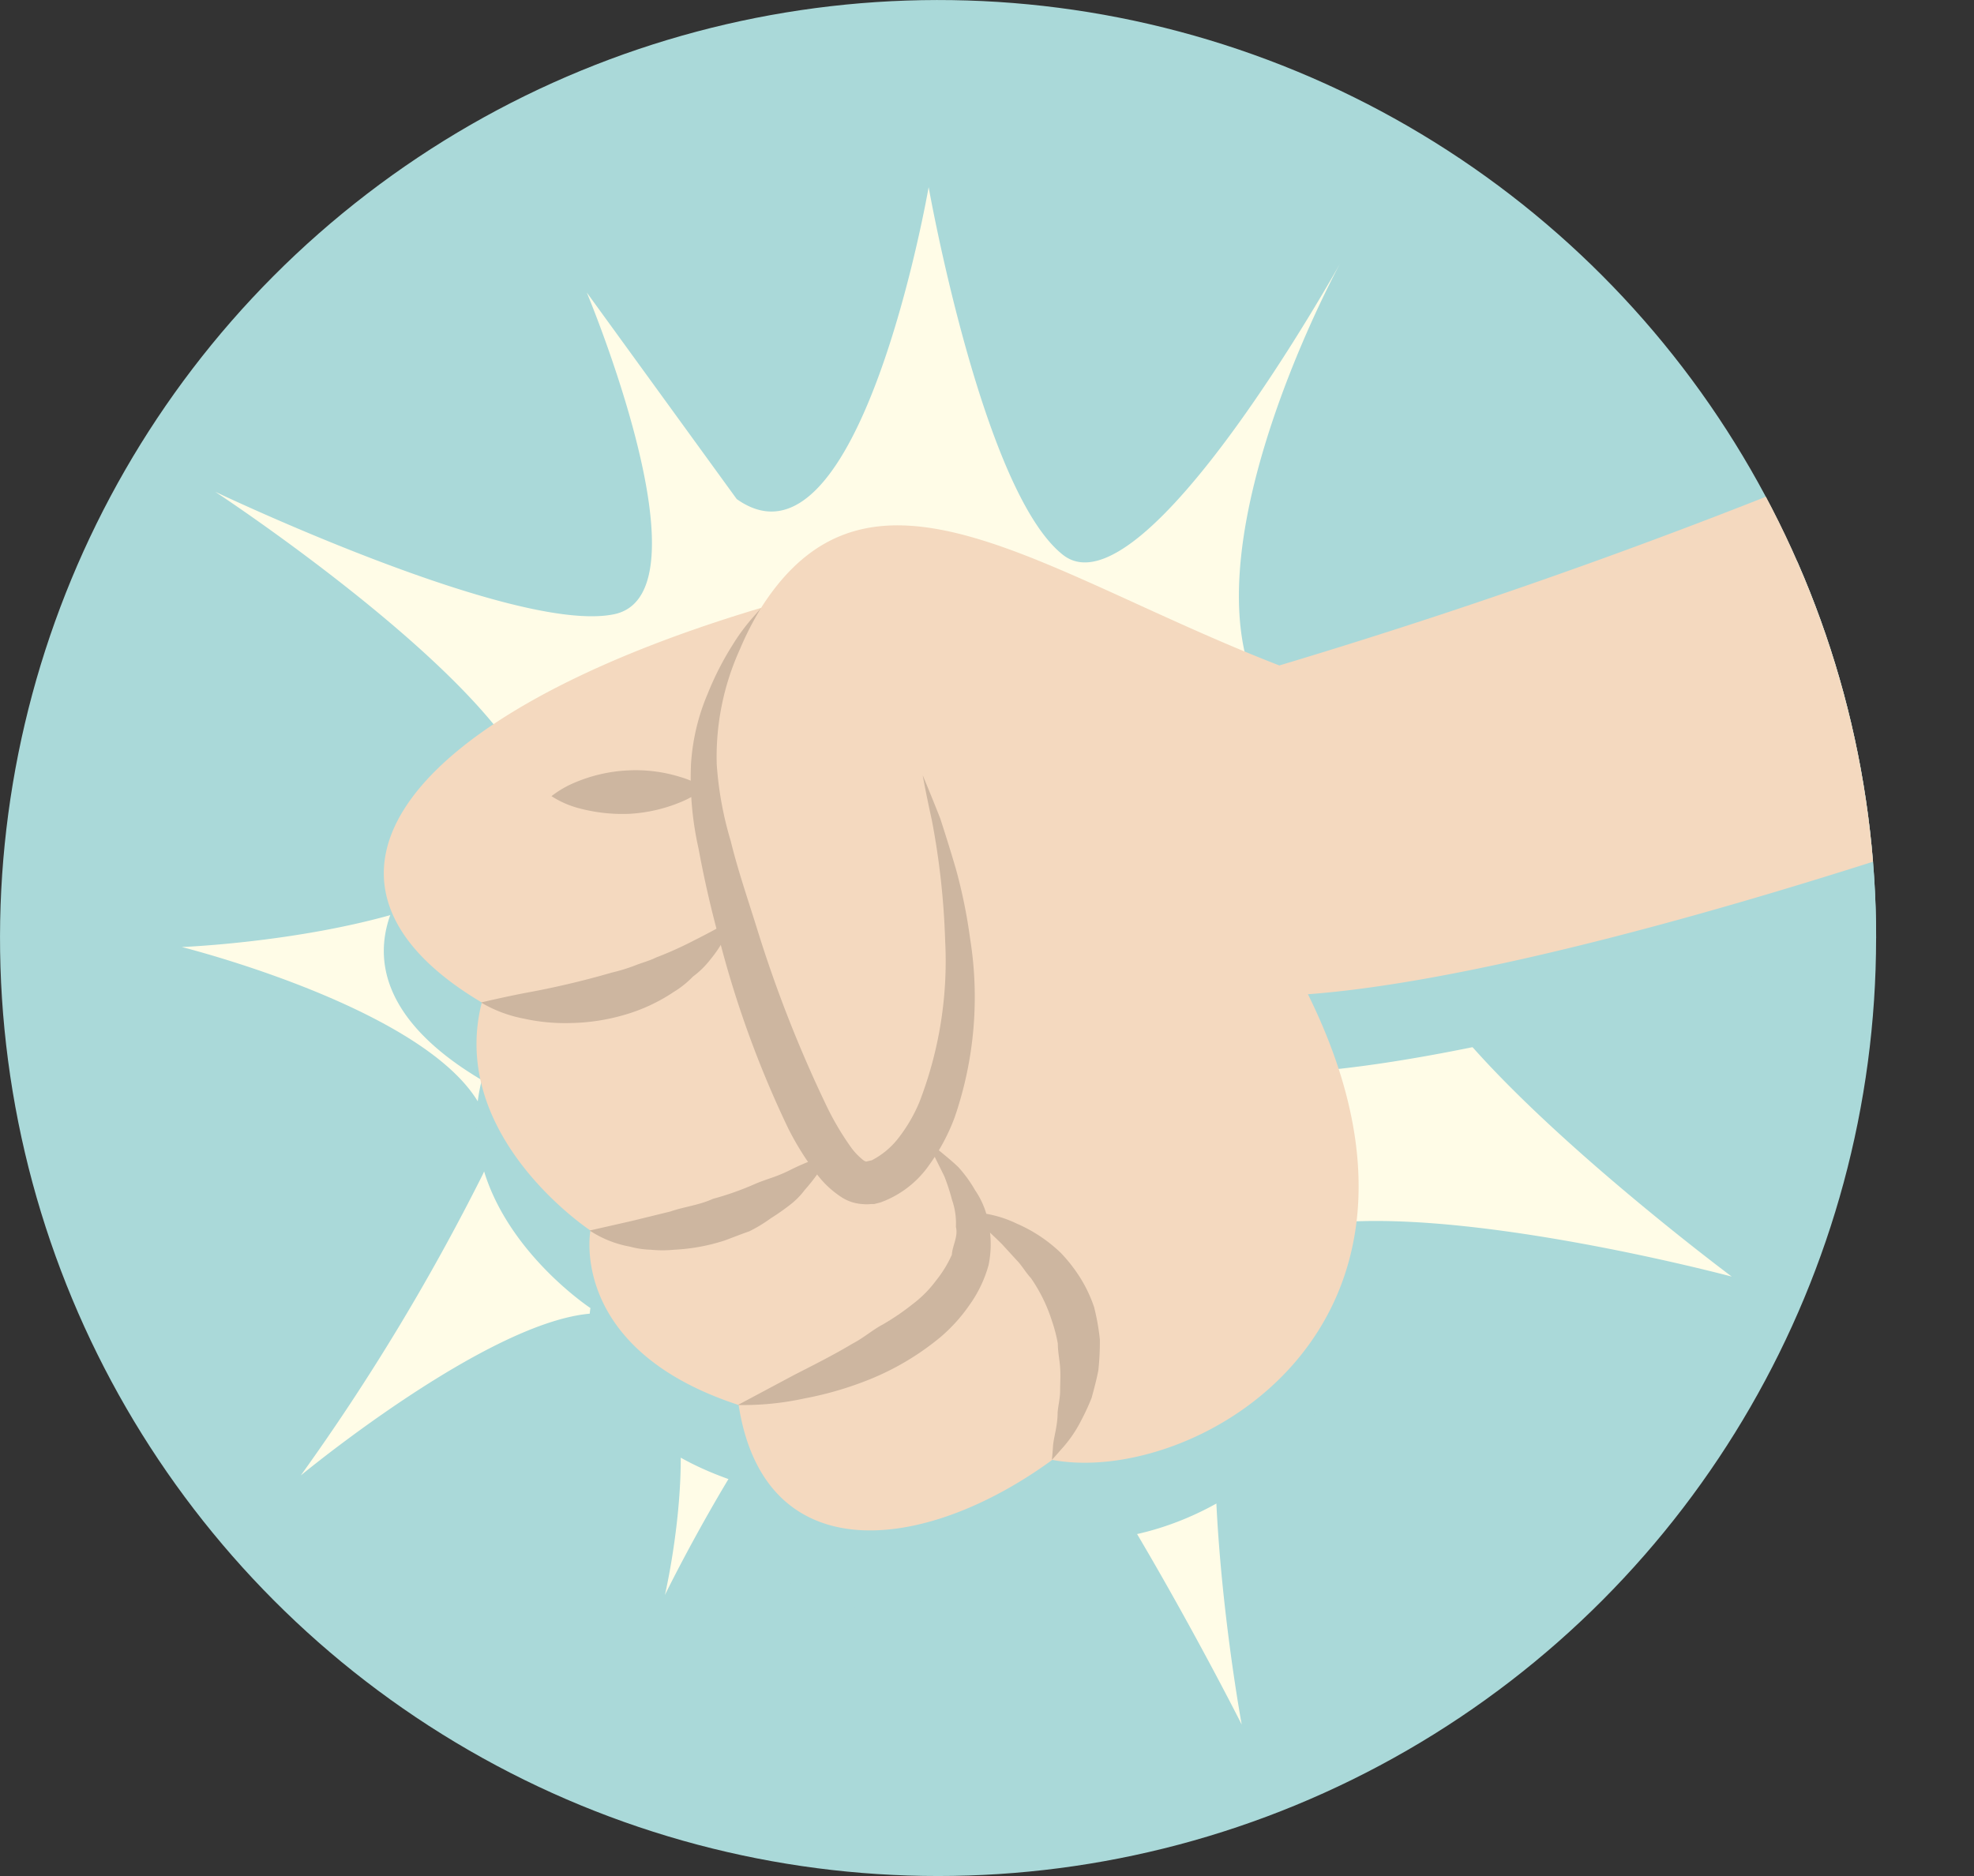 <svg xmlns="http://www.w3.org/2000/svg" xmlns:xlink="http://www.w3.org/1999/xlink" viewBox="0 0 102.84 97.75"><rect x="0" y="0" width="102.84" height="97.75" fill="#333333" stroke="none"/><defs><style>.cls-1{fill:none;}.cls-2{isolation:isolate;}.cls-3{clip-path:url(#clip-path);}.cls-4,.cls-6{fill:#aad9d9;}.cls-5{fill:#fffce7;}.cls-6{mix-blend-mode:multiply;}.cls-7{fill:#f4d9bf;}.cls-8{fill:#cdb6a0;}</style><clipPath id="clip-path"><circle class="cls-1" cx="48.87" cy="48.87" r="48.87" transform="translate(-14.98 75.32) rotate(-67.5)"/></clipPath></defs><g class="cls-2"><g id="Calque_2" data-name="Calque 2"><g id="Layer_1" data-name="Layer 1"><g class="cls-3"><circle class="cls-4" cx="48.87" cy="48.87" r="48.87"/><path class="cls-5" d="M69.83,13.7S59.57,32.2,55.38,28.91s-7-19.16-7-19.16-3.6,20.8-10,16.25L30.57,15.24S37.14,30.92,32,32s-20.79-6.38-20.79-6.38S31.49,38.94,27.47,43.87s-18,5.47-18,5.47,19,4.74,15.68,11.85a115.56,115.56,0,0,1-9.48,15.68s13-10.75,17.33-8,1.64,14.23,1.64,14.23S43.7,64.48,49,66.85s15.69,23,15.69,23-4.38-23.7,2.37-25.71,23.16,2.37,23.16,2.37-17.87-13.31-17-18.42,11.49-13,11.49-13-14.88,6.11-18.06,2.56C60.48,30.74,69.83,13.7,69.83,13.7Z"/><path class="cls-6" d="M39.65,35.71c5.72-9,14.57-1.82,27,3a318.66,318.66,0,0,0,33.17-12l3.06,20.48c-14.87,5-27.2,8.09-34.74,8.65,8.62,17.43-6,25.64-13.32,24.25-6.7,4.9-15,5.8-16.34-2.85-8.91-2.91-7.72-9.09-7.72-9.09s-7.44-4.9-5.66-11.88C14.6,50.06,20.71,41.37,39.65,35.71Z"/><path class="cls-7" d="M39.65,31.67c5.72-9,14.57-1.82,27,3a316.38,316.38,0,0,0,33.17-12l3.06,20.49c-14.87,5-27.2,8.08-34.74,8.64,8.62,17.43-6,25.64-13.32,24.26-6.7,4.89-15,5.79-16.34-2.86-8.91-2.91-7.72-9.09-7.72-9.09s-7.44-4.9-5.66-11.88C14.6,46,20.71,37.33,39.65,31.67Z"/><path class="cls-8" d="M39.65,31.67s-.14.18-.42.49a10.47,10.47,0,0,0-1.07,1.45,15.51,15.51,0,0,0-1.29,2.53A11.08,11.08,0,0,0,36,39.8a16.76,16.76,0,0,0,.39,4.4c.28,1.51.63,3.08,1.07,4.68a53.89,53.89,0,0,0,3.6,9.9,15,15,0,0,0,1.51,2.41,5,5,0,0,0,1.22,1.15,2.25,2.25,0,0,0,1.12.39,2.08,2.08,0,0,0,.47,0l.16,0,.32-.08a5.28,5.28,0,0,0,2.58-2,10.36,10.36,0,0,0,1.3-2.45,19.25,19.25,0,0,0,.8-9.3,27.3,27.3,0,0,0-.73-3.59c-.29-1-.59-1.94-.83-2.68-.57-1.44-.91-2.24-.91-2.24s.15.86.48,2.36a39.86,39.86,0,0,1,.69,6.26,20.36,20.36,0,0,1-1.35,8.43A8.22,8.22,0,0,1,46.8,59.3a4.19,4.19,0,0,1-1.38,1.15l-.31.07-.16,0c.24,0,.08,0,.15,0s0,0-.09-.05a3.38,3.38,0,0,1-.65-.66,14.72,14.72,0,0,1-1.24-2.07,67.09,67.09,0,0,1-3.7-9.42c-.49-1.56-1-3.06-1.35-4.5a18.15,18.15,0,0,1-.73-4,13.54,13.54,0,0,1,1.21-6A16,16,0,0,1,39.65,31.67Z"/><path class="cls-8" d="M25.06,52.23a6.9,6.9,0,0,0,2.23.84,9.9,9.9,0,0,0,2.42.23,10.62,10.62,0,0,0,2.8-.42,9.16,9.16,0,0,0,2.59-1.2,4.94,4.94,0,0,0,1-.8A4.59,4.59,0,0,0,37,50a6.61,6.61,0,0,0,1.17-2.09s-.84.5-2,1.08a19.4,19.4,0,0,1-2,.9c-.34.17-.74.27-1.11.42a9.46,9.46,0,0,1-1.18.36,45,45,0,0,1-4.56,1.07C26,52,25.06,52.23,25.06,52.23Z"/><path class="cls-8" d="M28.73,41.48a5,5,0,0,0,1.29.59,8.78,8.78,0,0,0,2.77.33,8.17,8.17,0,0,0,2.72-.63,5.1,5.1,0,0,0,1.2-.71,4.66,4.66,0,0,0-1.27-.58,7.81,7.81,0,0,0-2.77-.34,8.06,8.06,0,0,0-2.72.63A5.26,5.26,0,0,0,28.73,41.48Z"/><path class="cls-8" d="M30.72,64.11a5.6,5.6,0,0,0,2.1.84,4.61,4.61,0,0,0,1.08.16,6.24,6.24,0,0,0,1.23,0,10.06,10.06,0,0,0,2.62-.48c.43-.16.86-.33,1.29-.48a7.76,7.76,0,0,0,1.12-.68,11.66,11.66,0,0,0,1-.7,4,4,0,0,0,.77-.78,9.78,9.78,0,0,0,1.29-1.84,12,12,0,0,0-2,.78,7.6,7.6,0,0,1-.9.39c-.34.12-.68.23-1,.37a15.17,15.17,0,0,1-2.18.77c-.72.33-1.5.41-2.22.66l-2,.49Z"/><path class="cls-8" d="M38.44,73.2a14.85,14.85,0,0,0,3.46-.34,17.93,17.93,0,0,0,3.42-1A14,14,0,0,0,49,69.66,8.61,8.61,0,0,0,50.5,68a6.6,6.6,0,0,0,1-2.08,5.36,5.36,0,0,0,0-2.19,4.39,4.39,0,0,0-.7-1.72,6.78,6.78,0,0,0-.87-1.2c-.32-.31-.61-.54-.85-.74-.47-.39-.75-.6-.75-.6l.4.87.47.95a11.11,11.11,0,0,1,.4,1.23,3.69,3.69,0,0,1,.2,1.4c.13.5-.19,1-.21,1.45a6.11,6.11,0,0,1-.82,1.34,6,6,0,0,1-1.23,1.24A12.64,12.64,0,0,1,46,69c-.55.29-1,.7-1.58,1-1,.6-2.08,1.14-3,1.61Z"/><path class="cls-8" d="M50.37,63.15s.83.68,1.83,1.67l.76.83c.27.27.47.64.75.94a8.34,8.34,0,0,1,1.09,2.22A8,8,0,0,1,55.11,70c0,.42.09.83.12,1.25s0,.81,0,1.2-.1.77-.13,1.13c0,.72-.21,1.31-.24,1.76s-.06.72-.06.72.17-.18.47-.53A6.67,6.67,0,0,0,56.33,74a11.81,11.81,0,0,0,.54-1.17c.12-.44.25-.92.35-1.43a13.88,13.88,0,0,0,.08-1.61A11.92,11.92,0,0,0,57,68.1a7.27,7.27,0,0,0-.73-1.54,8.14,8.14,0,0,0-1-1.28,7.73,7.73,0,0,0-2.3-1.53A6,6,0,0,0,50.37,63.15Z"/></g></g></g></g></svg>